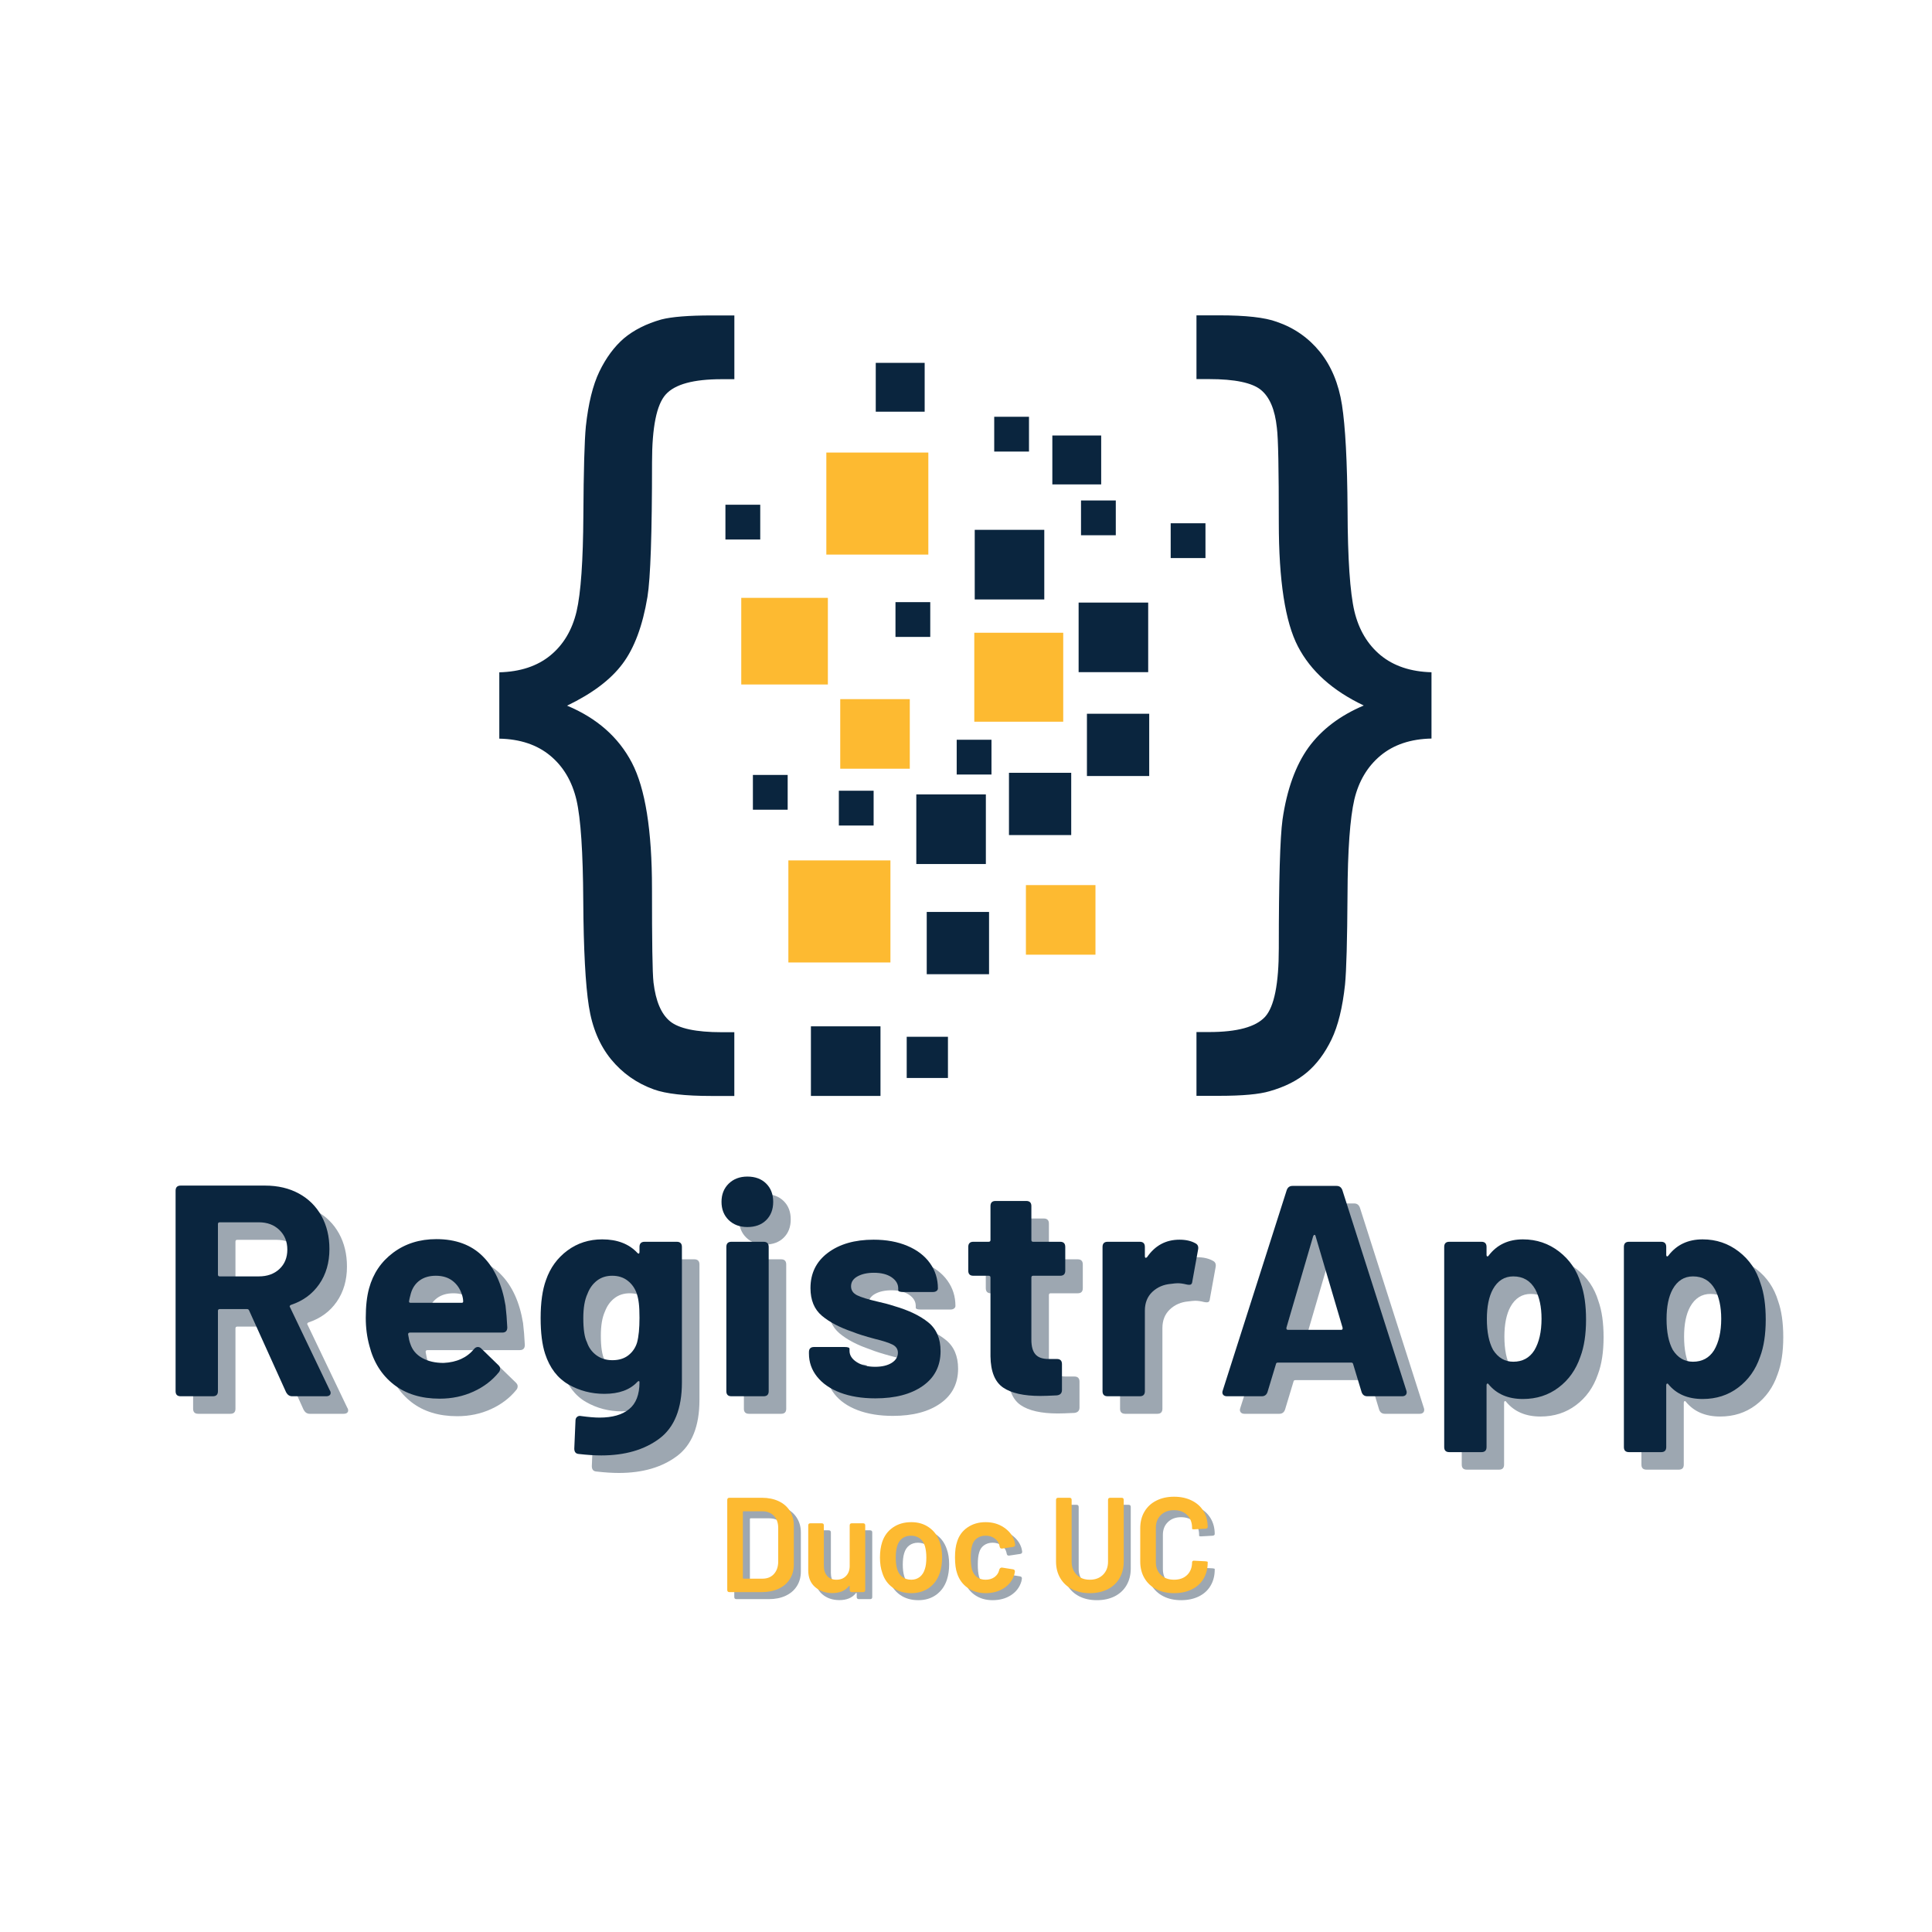 <svg xmlns="http://www.w3.org/2000/svg" xmlns:xlink="http://www.w3.org/1999/xlink" width="330" zoomAndPan="magnify" viewBox="0 0 375 375" height="330" preserveAspectRatio="xMidYMid meet" version="1.0"><defs><g/><clipPath id="d8ee246263"><path d="M 157 199 L 171 199 L 171 212.719 L 157 212.719 Z M 157 199 " clip-rule="nonzero"/></clipPath><clipPath id="20b699818e"><path d="M 96.641 61.219 L 278 61.219 L 278 212.719 L 96.641 212.719 Z M 96.641 61.219 " clip-rule="nonzero"/></clipPath></defs><path fill="#fdba31" d="M 143.879 116.043 L 160.688 116.043 L 160.688 132.859 L 143.879 132.859 Z M 143.879 116.043 " fill-opacity="1" fill-rule="evenodd"/><path fill="#0a253e" d="M 189.195 102.84 L 202.695 102.84 L 202.695 116.355 L 189.195 116.355 Z M 189.195 102.84 " fill-opacity="1" fill-rule="evenodd"/><path fill="#fdba31" d="M 163.09 135.703 L 176.59 135.703 L 176.59 149.207 L 163.09 149.207 Z M 163.09 135.703 " fill-opacity="1" fill-rule="evenodd"/><path fill="#0a253e" d="M 146.137 150.414 L 152.887 150.414 L 152.887 157.164 L 146.137 157.164 Z M 146.137 150.414 " fill-opacity="1" fill-rule="evenodd"/><path fill="#0a253e" d="M 140.805 97.969 L 147.562 97.969 L 147.562 104.719 L 140.805 104.719 Z M 140.805 97.969 " fill-opacity="1" fill-rule="evenodd"/><path fill="#0a253e" d="M 173.812 116.875 L 180.562 116.875 L 180.562 123.625 L 173.812 123.625 Z M 173.812 116.875 " fill-opacity="1" fill-rule="evenodd"/><path fill="#0a253e" d="M 209.824 97.141 L 216.574 97.141 L 216.574 103.891 L 209.824 103.891 Z M 209.824 97.141 " fill-opacity="1" fill-rule="evenodd"/><path fill="#0a253e" d="M 204.258 84.531 L 213.738 84.531 L 213.738 94.023 L 204.258 94.023 Z M 204.258 84.531 " fill-opacity="1" fill-rule="evenodd"/><path fill="#0a253e" d="M 169.984 70.43 L 179.477 70.43 L 179.477 79.91 L 169.984 79.91 Z M 169.984 70.43 " fill-opacity="1" fill-rule="evenodd"/><path fill="#0a253e" d="M 192.977 80.895 L 199.727 80.895 L 199.727 87.648 L 192.977 87.648 Z M 192.977 80.895 " fill-opacity="1" fill-rule="evenodd"/><path fill="#0a253e" d="M 227.23 101.566 L 233.98 101.566 L 233.98 108.32 L 227.23 108.32 Z M 227.23 101.566 " fill-opacity="1" fill-rule="evenodd"/><path fill="#fdba31" d="M 189.109 122.816 L 206.371 122.816 L 206.371 140.082 L 189.109 140.082 Z M 189.109 122.816 " fill-opacity="1" fill-rule="evenodd"/><path fill="#fdba31" d="M 153.023 167.004 L 172.832 167.004 L 172.832 186.816 L 153.023 186.816 Z M 153.023 167.004 " fill-opacity="1" fill-rule="evenodd"/><path fill="#0a253e" d="M 177.855 154.195 L 191.355 154.195 L 191.355 167.707 L 177.855 167.707 Z M 177.855 154.195 " fill-opacity="1" fill-rule="evenodd"/><path fill="#fdba31" d="M 199.129 171.797 L 212.629 171.797 L 212.629 185.305 L 199.129 185.305 Z M 199.129 171.797 " fill-opacity="1" fill-rule="evenodd"/><g clip-path="url(#d8ee246263)"><path fill="#0a253e" d="M 157.398 199.211 L 170.902 199.211 L 170.902 212.719 L 157.398 212.719 Z M 157.398 199.211 " fill-opacity="1" fill-rule="evenodd"/></g><path fill="#0a253e" d="M 209.359 116.961 L 222.863 116.961 L 222.863 130.465 L 209.359 130.465 Z M 209.359 116.961 " fill-opacity="1" fill-rule="evenodd"/><path fill="#0a253e" d="M 162.82 153.48 L 169.57 153.48 L 169.57 160.234 L 162.82 160.234 Z M 162.82 153.48 " fill-opacity="1" fill-rule="evenodd"/><path fill="#0a253e" d="M 185.695 143.586 L 192.445 143.586 L 192.445 150.336 L 185.695 150.336 Z M 185.695 143.586 " fill-opacity="1" fill-rule="evenodd"/><path fill="#0a253e" d="M 179.879 177.008 L 191.973 177.008 L 191.973 189.094 L 179.879 189.094 Z M 179.879 177.008 " fill-opacity="1" fill-rule="evenodd"/><path fill="#0a253e" d="M 175.992 201.238 L 183.996 201.238 L 183.996 209.234 L 175.992 209.234 Z M 175.992 201.238 " fill-opacity="1" fill-rule="evenodd"/><path fill="#0a253e" d="M 195.84 150 L 207.922 150 L 207.922 162.086 L 195.84 162.086 Z M 195.84 150 " fill-opacity="1" fill-rule="evenodd"/><path fill="#0a253e" d="M 210.973 138.539 L 223.062 138.539 L 223.062 150.625 L 210.973 150.625 Z M 210.973 138.539 " fill-opacity="1" fill-rule="evenodd"/><path fill="#fdba31" d="M 160.391 87.84 L 180.188 87.84 L 180.188 107.645 L 160.391 107.645 Z M 160.391 87.84 " fill-opacity="1" fill-rule="evenodd"/><g clip-path="url(#20b699818e)"><path fill="#0a253e" d="M 96.934 130.496 C 100.965 130.387 104.273 129.309 106.828 127.215 C 109.355 125.141 111.051 122.297 111.91 118.688 C 112.75 115.062 113.176 108.84 113.23 100.07 C 113.281 91.305 113.445 85.516 113.715 82.746 C 114.195 78.34 115.055 74.781 116.348 72.098 C 117.641 69.434 119.23 67.285 121.109 65.664 C 123.02 64.07 125.441 62.836 128.371 62.008 C 130.359 61.496 133.617 61.227 138.133 61.227 L 142.539 61.227 L 142.539 73.602 L 140.09 73.602 C 134.633 73.602 131.023 74.566 129.223 76.562 C 127.445 78.531 126.559 82.91 126.559 89.75 C 126.559 103.523 126.262 112.215 125.672 115.852 C 124.738 121.477 123.117 125.805 120.832 128.844 C 118.547 131.914 114.969 134.605 110.07 136.969 C 115.855 139.387 120.051 143.074 122.652 148.051 C 125.238 153 126.551 161.148 126.551 172.453 C 126.551 182.68 126.625 188.785 126.848 190.723 C 127.281 194.305 128.324 196.812 130.051 198.23 C 131.746 199.629 135.105 200.352 140.078 200.352 L 142.531 200.352 L 142.531 212.727 L 138.121 212.727 C 132.98 212.727 129.25 212.301 126.934 211.465 C 123.57 210.258 120.801 208.289 118.594 205.598 C 116.387 202.879 114.938 199.465 114.293 195.297 C 113.645 191.148 113.27 184.348 113.211 174.875 C 113.156 165.434 112.73 158.891 111.891 155.266 C 111.031 151.629 109.336 148.785 106.809 146.68 C 104.254 144.559 100.945 143.449 96.914 143.371 L 96.914 130.516 Z M 277.852 130.496 L 277.852 143.352 C 273.82 143.43 270.512 144.539 267.957 146.66 C 265.43 148.766 263.73 151.609 262.875 155.188 C 262.043 158.797 261.582 164.98 261.551 173.746 C 261.496 182.543 261.34 188.305 261.07 191.102 C 260.59 195.566 259.719 199.117 258.438 201.777 C 257.145 204.441 255.562 206.562 253.672 208.156 C 251.766 209.766 249.344 210.98 246.41 211.809 C 244.426 212.398 241.164 212.699 236.652 212.699 L 232.234 212.699 L 232.234 200.32 L 234.684 200.32 C 240.145 200.32 243.75 199.328 245.555 197.359 C 247.328 195.395 248.215 190.957 248.215 184.07 C 248.215 170.941 248.457 162.598 248.938 159.074 C 249.777 153.27 251.465 148.582 253.973 145.09 C 256.5 141.617 260.078 138.895 264.707 136.938 C 258.648 134.062 254.406 130.242 251.93 125.48 C 249.449 120.715 248.215 112.699 248.215 101.402 C 248.215 91.148 248.109 85.043 247.84 83.027 C 247.465 79.496 246.441 77.055 244.715 75.656 C 243.016 74.289 239.66 73.582 234.684 73.582 L 232.234 73.582 L 232.234 61.207 L 236.652 61.207 C 241.793 61.207 245.523 61.613 247.84 62.473 C 251.203 63.629 253.973 65.566 256.18 68.277 C 258.391 71.016 259.836 74.461 260.48 78.609 C 261.129 82.785 261.504 89.586 261.562 99.031 C 261.59 108.5 262.043 115.012 262.883 118.621 C 263.742 122.227 265.438 125.074 267.965 127.176 C 270.52 129.277 273.828 130.379 277.859 130.484 Z M 277.852 130.496 " fill-opacity="1" fill-rule="nonzero"/></g><g fill="#0a253e" fill-opacity="0.4"><g transform="translate(33.923, 274.416)"><g><path d="M 26.188 0 C 25.688 0 25.297 -0.254 25.016 -0.766 L 17.844 -16.625 C 17.77 -16.82 17.633 -16.922 17.438 -16.922 L 12.125 -16.922 C 11.895 -16.922 11.781 -16.801 11.781 -16.562 L 11.781 -0.984 C 11.781 -0.328 11.453 0 10.797 0 L 4.547 0 C 3.891 0 3.562 -0.328 3.562 -0.984 L 3.562 -39.891 C 3.562 -40.555 3.891 -40.891 4.547 -40.891 L 20.938 -40.891 C 23.426 -40.891 25.613 -40.375 27.5 -39.344 C 29.383 -38.312 30.844 -36.863 31.875 -35 C 32.906 -33.133 33.422 -30.992 33.422 -28.578 C 33.422 -25.93 32.758 -23.656 31.438 -21.75 C 30.113 -19.844 28.285 -18.504 25.953 -17.734 C 25.836 -17.691 25.758 -17.617 25.719 -17.516 C 25.688 -17.422 25.707 -17.336 25.781 -17.266 L 33.484 -1.172 C 33.598 -1.016 33.656 -0.836 33.656 -0.641 C 33.656 -0.441 33.578 -0.285 33.422 -0.172 C 33.266 -0.055 33.051 0 32.781 0 Z M 12.125 -33.766 C 11.895 -33.766 11.781 -33.648 11.781 -33.422 L 11.781 -23.625 C 11.781 -23.383 11.895 -23.266 12.125 -23.266 L 19.719 -23.266 C 21.352 -23.266 22.68 -23.738 23.703 -24.688 C 24.734 -25.645 25.25 -26.906 25.25 -28.469 C 25.25 -30.02 24.734 -31.289 23.703 -32.281 C 22.68 -33.27 21.352 -33.766 19.719 -33.766 Z M 12.125 -33.766 "/></g></g></g><g fill="#0a253e" fill-opacity="0.4"><g transform="translate(72.008, 274.416)"><g><path d="M 17.5 -6.469 C 20.062 -6.594 22.023 -7.488 23.391 -9.156 C 23.617 -9.426 23.867 -9.562 24.141 -9.562 C 24.379 -9.562 24.598 -9.469 24.797 -9.281 L 28.109 -6.062 C 28.348 -5.832 28.469 -5.598 28.469 -5.359 C 28.469 -5.086 28.391 -4.859 28.234 -4.672 C 26.953 -3.078 25.305 -1.82 23.297 -0.906 C 21.297 0.008 19.109 0.469 16.734 0.469 C 13.16 0.469 10.195 -0.441 7.844 -2.266 C 5.488 -4.098 3.906 -6.609 3.094 -9.797 C 2.625 -11.504 2.391 -13.312 2.391 -15.219 C 2.391 -17.477 2.602 -19.383 3.031 -20.938 C 3.812 -23.812 5.375 -26.125 7.719 -27.875 C 10.07 -29.625 12.863 -30.5 16.094 -30.5 C 19.906 -30.5 22.926 -29.367 25.156 -27.109 C 27.395 -24.859 28.848 -21.691 29.516 -17.609 C 29.672 -16.328 29.785 -14.91 29.859 -13.359 C 29.859 -12.691 29.531 -12.359 28.875 -12.359 L 10.969 -12.359 C 10.727 -12.359 10.609 -12.242 10.609 -12.016 C 10.734 -11.203 10.875 -10.598 11.031 -10.203 C 11.414 -9.004 12.18 -8.082 13.328 -7.438 C 14.473 -6.789 15.863 -6.469 17.5 -6.469 Z M 15.984 -23.391 C 14.734 -23.391 13.691 -23.086 12.859 -22.484 C 12.023 -21.879 11.453 -21.035 11.141 -19.953 C 10.941 -19.211 10.828 -18.723 10.797 -18.484 C 10.754 -18.254 10.848 -18.141 11.078 -18.141 L 21 -18.141 C 21.195 -18.141 21.297 -18.219 21.297 -18.375 C 21.297 -18.801 21.219 -19.25 21.062 -19.719 C 20.707 -20.844 20.102 -21.734 19.25 -22.391 C 18.395 -23.055 17.305 -23.391 15.984 -23.391 Z M 15.984 -23.391 "/></g></g></g><g fill="#0a253e" fill-opacity="0.4"><g transform="translate(106.185, 274.416)"><g><path d="M 21.344 -28.984 C 21.344 -29.648 21.676 -29.984 22.344 -29.984 L 28.578 -29.984 C 29.242 -29.984 29.578 -29.648 29.578 -28.984 L 29.578 -2.688 C 29.578 2.406 28.117 6.039 25.203 8.219 C 22.285 10.395 18.531 11.484 13.938 11.484 C 12.656 11.484 11.195 11.391 9.562 11.203 C 8.977 11.16 8.688 10.812 8.688 10.156 L 8.922 4.719 C 8.922 4.414 9.023 4.176 9.234 4 C 9.453 3.82 9.719 3.77 10.031 3.844 C 11.469 4.039 12.656 4.141 13.594 4.141 C 16.082 4.141 17.992 3.594 19.328 2.5 C 20.672 1.414 21.344 -0.328 21.344 -2.734 C 21.344 -2.859 21.301 -2.926 21.219 -2.938 C 21.145 -2.957 21.051 -2.91 20.938 -2.797 C 19.5 -1.242 17.363 -0.469 14.531 -0.469 C 12 -0.469 9.672 -1.078 7.547 -2.297 C 5.43 -3.523 3.926 -5.5 3.031 -8.219 C 2.445 -10.008 2.156 -12.328 2.156 -15.172 C 2.156 -18.203 2.504 -20.672 3.203 -22.578 C 4.023 -24.941 5.406 -26.844 7.344 -28.281 C 9.289 -29.727 11.547 -30.453 14.109 -30.453 C 17.023 -30.453 19.301 -29.578 20.938 -27.828 C 21.051 -27.703 21.145 -27.66 21.219 -27.703 C 21.301 -27.742 21.344 -27.844 21.344 -28 Z M 20.875 -10.438 C 21.188 -11.602 21.344 -13.195 21.344 -15.219 C 21.344 -16.426 21.301 -17.359 21.219 -18.016 C 21.145 -18.68 21.016 -19.305 20.828 -19.891 C 20.473 -20.941 19.883 -21.785 19.062 -22.422 C 18.25 -23.066 17.242 -23.391 16.047 -23.391 C 14.879 -23.391 13.883 -23.066 13.062 -22.422 C 12.25 -21.785 11.645 -20.941 11.25 -19.891 C 10.707 -18.723 10.438 -17.148 10.438 -15.172 C 10.438 -12.992 10.672 -11.438 11.141 -10.5 C 11.492 -9.445 12.109 -8.598 12.984 -7.953 C 13.859 -7.316 14.895 -7 16.094 -7 C 17.344 -7 18.375 -7.316 19.188 -7.953 C 20.008 -8.598 20.57 -9.426 20.875 -10.438 Z M 20.875 -10.438 "/></g></g></g><g fill="#0a253e" fill-opacity="0.4"><g transform="translate(140.887, 274.416)"><g><path d="M 7.578 -32.844 C 6.098 -32.844 4.891 -33.297 3.953 -34.203 C 3.023 -35.117 2.562 -36.297 2.562 -37.734 C 2.562 -39.172 3.023 -40.348 3.953 -41.266 C 4.891 -42.18 6.098 -42.641 7.578 -42.641 C 9.098 -42.641 10.312 -42.191 11.219 -41.297 C 12.133 -40.398 12.594 -39.211 12.594 -37.734 C 12.594 -36.254 12.133 -35.066 11.219 -34.172 C 10.312 -33.285 9.098 -32.844 7.578 -32.844 Z M 4.484 0 C 3.828 0 3.5 -0.328 3.5 -0.984 L 3.5 -28.984 C 3.5 -29.648 3.828 -29.984 4.484 -29.984 L 10.734 -29.984 C 11.391 -29.984 11.719 -29.648 11.719 -28.984 L 11.719 -0.984 C 11.719 -0.328 11.391 0 10.734 0 Z M 4.484 0 "/></g></g></g><g fill="#0a253e" fill-opacity="0.4"><g transform="translate(158.325, 274.416)"><g><path d="M 14.984 0.406 C 12.379 0.406 10.102 0.035 8.156 -0.703 C 6.219 -1.441 4.723 -2.473 3.672 -3.797 C 2.617 -5.117 2.094 -6.613 2.094 -8.281 L 2.094 -8.578 C 2.094 -9.234 2.426 -9.562 3.094 -9.562 L 8.984 -9.562 C 9.641 -9.562 9.969 -9.445 9.969 -9.219 L 9.969 -8.812 C 9.969 -7.957 10.438 -7.227 11.375 -6.625 C 12.312 -6.02 13.5 -5.719 14.938 -5.719 C 16.258 -5.719 17.328 -5.969 18.141 -6.469 C 18.953 -6.977 19.359 -7.641 19.359 -8.453 C 19.359 -9.148 19.008 -9.676 18.312 -10.031 C 17.613 -10.383 16.469 -10.754 14.875 -11.141 C 12.969 -11.648 11.547 -12.098 10.609 -12.484 C 8.086 -13.336 6.086 -14.383 4.609 -15.625 C 3.129 -16.875 2.391 -18.664 2.391 -21 C 2.391 -23.875 3.516 -26.156 5.766 -27.844 C 8.023 -29.539 10.984 -30.391 14.641 -30.391 C 17.129 -30.391 19.316 -29.988 21.203 -29.188 C 23.086 -28.395 24.547 -27.281 25.578 -25.844 C 26.609 -24.406 27.125 -22.77 27.125 -20.938 C 27.125 -20.738 27.035 -20.57 26.859 -20.438 C 26.68 -20.301 26.438 -20.234 26.125 -20.234 L 20.422 -20.234 C 19.754 -20.234 19.422 -20.352 19.422 -20.594 L 19.422 -20.938 C 19.422 -21.789 18.992 -22.508 18.141 -23.094 C 17.285 -23.676 16.141 -23.969 14.703 -23.969 C 13.422 -23.969 12.359 -23.734 11.516 -23.266 C 10.68 -22.805 10.266 -22.164 10.266 -21.344 C 10.266 -20.57 10.66 -19.988 11.453 -19.594 C 12.254 -19.207 13.57 -18.801 15.406 -18.375 C 16.531 -18.133 17.617 -17.844 18.672 -17.5 C 21.461 -16.688 23.656 -15.633 25.25 -14.344 C 26.844 -13.062 27.641 -11.195 27.641 -8.75 C 27.641 -5.875 26.492 -3.629 24.203 -2.016 C 21.91 -0.398 18.836 0.406 14.984 0.406 Z M 14.984 0.406 "/></g></g></g><g fill="#0a253e" fill-opacity="0.4"><g transform="translate(189.936, 274.416)"><g><path d="M 20.234 -24.375 C 20.234 -23.719 19.906 -23.391 19.25 -23.391 L 14 -23.391 C 13.77 -23.391 13.656 -23.273 13.656 -23.047 L 13.656 -10.969 C 13.656 -9.688 13.914 -8.742 14.438 -8.141 C 14.957 -7.535 15.801 -7.234 16.969 -7.234 L 18.609 -7.234 C 19.266 -7.234 19.594 -6.898 19.594 -6.234 L 19.594 -1.219 C 19.594 -0.602 19.266 -0.254 18.609 -0.172 C 17.129 -0.098 16.062 -0.062 15.406 -0.062 C 12.176 -0.062 9.766 -0.602 8.172 -1.688 C 6.578 -2.781 5.758 -4.801 5.719 -7.75 L 5.719 -23.047 C 5.719 -23.273 5.598 -23.391 5.359 -23.391 L 2.391 -23.391 C 1.734 -23.391 1.406 -23.719 1.406 -24.375 L 1.406 -28.984 C 1.406 -29.648 1.734 -29.984 2.391 -29.984 L 5.359 -29.984 C 5.598 -29.984 5.719 -30.098 5.719 -30.328 L 5.719 -36.922 C 5.719 -37.578 6.047 -37.906 6.703 -37.906 L 12.656 -37.906 C 13.32 -37.906 13.656 -37.578 13.656 -36.922 L 13.656 -30.328 C 13.656 -30.098 13.77 -29.984 14 -29.984 L 19.25 -29.984 C 19.906 -29.984 20.234 -29.648 20.234 -28.984 Z M 20.234 -24.375 "/></g></g></g><g fill="#0a253e" fill-opacity="0.4"><g transform="translate(214.373, 274.416)"><g><path d="M 17.969 -30.391 C 19.207 -30.391 20.238 -30.156 21.062 -29.688 C 21.52 -29.457 21.691 -29.051 21.578 -28.469 L 20.469 -22.344 C 20.438 -21.988 20.332 -21.77 20.156 -21.688 C 19.977 -21.613 19.695 -21.617 19.312 -21.703 C 18.688 -21.859 18.117 -21.938 17.609 -21.938 C 17.336 -21.938 16.895 -21.895 16.281 -21.812 C 14.875 -21.695 13.68 -21.18 12.703 -20.266 C 11.734 -19.348 11.25 -18.133 11.25 -16.625 L 11.25 -0.984 C 11.25 -0.328 10.922 0 10.266 0 L 4.031 0 C 3.363 0 3.031 -0.328 3.031 -0.984 L 3.031 -28.984 C 3.031 -29.648 3.363 -29.984 4.031 -29.984 L 10.266 -29.984 C 10.922 -29.984 11.25 -29.648 11.25 -28.984 L 11.25 -27.188 C 11.25 -27.031 11.285 -26.93 11.359 -26.891 C 11.441 -26.848 11.547 -26.883 11.672 -27 C 13.223 -29.258 15.32 -30.391 17.969 -30.391 Z M 17.969 -30.391 "/></g></g></g><g fill="#0a253e" fill-opacity="0.4"><g transform="translate(238.986, 274.416)"><g><path d="M 29.812 0 C 29.258 0 28.891 -0.27 28.703 -0.812 L 27.062 -6.234 C 27.02 -6.43 26.906 -6.531 26.719 -6.531 L 12.422 -6.531 C 12.223 -6.531 12.109 -6.43 12.078 -6.234 L 10.438 -0.812 C 10.25 -0.27 9.879 0 9.328 0 L 2.562 0 C 2.219 0 1.969 -0.102 1.812 -0.312 C 1.656 -0.531 1.633 -0.797 1.75 -1.109 L 14.172 -40.016 C 14.367 -40.555 14.738 -40.828 15.281 -40.828 L 23.859 -40.828 C 24.398 -40.828 24.77 -40.555 24.969 -40.016 L 37.391 -1.109 C 37.43 -1.023 37.453 -0.91 37.453 -0.766 C 37.453 -0.523 37.375 -0.336 37.219 -0.203 C 37.062 -0.066 36.848 0 36.578 0 Z M 14.109 -13.297 C 14.078 -13.023 14.176 -12.891 14.406 -12.891 L 24.734 -12.891 C 24.961 -12.891 25.055 -13.023 25.016 -13.297 L 19.766 -31.094 C 19.734 -31.25 19.664 -31.328 19.562 -31.328 C 19.469 -31.328 19.383 -31.25 19.312 -31.094 Z M 14.109 -13.297 "/></g></g></g><g fill="#0a253e" fill-opacity="0.4"><g transform="translate(280.395, 274.416)"><g><path d="M 29.859 -21.875 C 30.523 -20.008 30.859 -17.676 30.859 -14.875 C 30.859 -12 30.488 -9.586 29.75 -7.641 C 28.895 -5.148 27.484 -3.164 25.516 -1.688 C 23.555 -0.207 21.254 0.531 18.609 0.531 C 15.734 0.531 13.516 -0.422 11.953 -2.328 C 11.879 -2.453 11.789 -2.492 11.688 -2.453 C 11.594 -2.41 11.547 -2.312 11.547 -2.156 L 11.547 9.859 C 11.547 10.516 11.219 10.844 10.562 10.844 L 4.312 10.844 C 3.656 10.844 3.328 10.516 3.328 9.859 L 3.328 -28.984 C 3.328 -29.648 3.656 -29.984 4.312 -29.984 L 10.562 -29.984 C 11.219 -29.984 11.547 -29.648 11.547 -28.984 L 11.547 -27.422 C 11.547 -27.266 11.594 -27.176 11.688 -27.156 C 11.789 -27.133 11.879 -27.18 11.953 -27.297 C 13.547 -29.398 15.766 -30.453 18.609 -30.453 C 21.254 -30.453 23.598 -29.66 25.641 -28.078 C 27.68 -26.504 29.086 -24.438 29.859 -21.875 Z M 20.828 -8.922 C 21.754 -10.473 22.219 -12.516 22.219 -15.047 C 22.219 -17.336 21.812 -19.242 21 -20.766 C 20.062 -22.43 18.641 -23.266 16.734 -23.266 C 15.023 -23.266 13.707 -22.43 12.781 -20.766 C 12 -19.328 11.609 -17.398 11.609 -14.984 C 11.609 -12.461 12.016 -10.461 12.828 -8.984 C 13.805 -7.461 15.109 -6.703 16.734 -6.703 C 18.523 -6.703 19.891 -7.441 20.828 -8.922 Z M 20.828 -8.922 "/></g></g></g><g fill="#0a253e" fill-opacity="0.4"><g transform="translate(315.271, 274.416)"><g><path d="M 29.859 -21.875 C 30.523 -20.008 30.859 -17.676 30.859 -14.875 C 30.859 -12 30.488 -9.586 29.75 -7.641 C 28.895 -5.148 27.484 -3.164 25.516 -1.688 C 23.555 -0.207 21.254 0.531 18.609 0.531 C 15.734 0.531 13.516 -0.422 11.953 -2.328 C 11.879 -2.453 11.789 -2.492 11.688 -2.453 C 11.594 -2.41 11.547 -2.312 11.547 -2.156 L 11.547 9.859 C 11.547 10.516 11.219 10.844 10.562 10.844 L 4.312 10.844 C 3.656 10.844 3.328 10.516 3.328 9.859 L 3.328 -28.984 C 3.328 -29.648 3.656 -29.984 4.312 -29.984 L 10.562 -29.984 C 11.219 -29.984 11.547 -29.648 11.547 -28.984 L 11.547 -27.422 C 11.547 -27.266 11.594 -27.176 11.688 -27.156 C 11.789 -27.133 11.879 -27.18 11.953 -27.297 C 13.547 -29.398 15.766 -30.453 18.609 -30.453 C 21.254 -30.453 23.598 -29.66 25.641 -28.078 C 27.68 -26.504 29.086 -24.438 29.859 -21.875 Z M 20.828 -8.922 C 21.754 -10.473 22.219 -12.516 22.219 -15.047 C 22.219 -17.336 21.812 -19.242 21 -20.766 C 20.062 -22.43 18.641 -23.266 16.734 -23.266 C 15.023 -23.266 13.707 -22.43 12.781 -20.766 C 12 -19.328 11.609 -17.398 11.609 -14.984 C 11.609 -12.461 12.016 -10.461 12.828 -8.984 C 13.805 -7.461 15.109 -6.703 16.734 -6.703 C 18.523 -6.703 19.891 -7.441 20.828 -8.922 Z M 20.828 -8.922 "/></g></g></g><g fill="#0a253e" fill-opacity="1"><g transform="translate(30.52, 271.013)"><g><path d="M 26.188 0 C 25.688 0 25.297 -0.254 25.016 -0.766 L 17.844 -16.625 C 17.77 -16.82 17.633 -16.922 17.438 -16.922 L 12.125 -16.922 C 11.895 -16.922 11.781 -16.801 11.781 -16.562 L 11.781 -0.984 C 11.781 -0.328 11.453 0 10.797 0 L 4.547 0 C 3.891 0 3.562 -0.328 3.562 -0.984 L 3.562 -39.891 C 3.562 -40.555 3.891 -40.891 4.547 -40.891 L 20.938 -40.891 C 23.426 -40.891 25.613 -40.375 27.5 -39.344 C 29.383 -38.312 30.844 -36.863 31.875 -35 C 32.906 -33.133 33.422 -30.992 33.422 -28.578 C 33.422 -25.93 32.758 -23.656 31.438 -21.75 C 30.113 -19.844 28.285 -18.504 25.953 -17.734 C 25.836 -17.691 25.758 -17.617 25.719 -17.516 C 25.688 -17.422 25.707 -17.336 25.781 -17.266 L 33.484 -1.172 C 33.598 -1.016 33.656 -0.836 33.656 -0.641 C 33.656 -0.441 33.578 -0.285 33.422 -0.172 C 33.266 -0.055 33.051 0 32.781 0 Z M 12.125 -33.766 C 11.895 -33.766 11.781 -33.648 11.781 -33.422 L 11.781 -23.625 C 11.781 -23.383 11.895 -23.266 12.125 -23.266 L 19.719 -23.266 C 21.352 -23.266 22.68 -23.738 23.703 -24.688 C 24.734 -25.645 25.25 -26.906 25.25 -28.469 C 25.25 -30.02 24.734 -31.289 23.703 -32.281 C 22.68 -33.27 21.352 -33.766 19.719 -33.766 Z M 12.125 -33.766 "/></g></g></g><g fill="#0a253e" fill-opacity="1"><g transform="translate(68.604, 271.013)"><g><path d="M 17.5 -6.469 C 20.062 -6.594 22.023 -7.488 23.391 -9.156 C 23.617 -9.426 23.867 -9.562 24.141 -9.562 C 24.379 -9.562 24.598 -9.469 24.797 -9.281 L 28.109 -6.062 C 28.348 -5.832 28.469 -5.598 28.469 -5.359 C 28.469 -5.086 28.391 -4.859 28.234 -4.672 C 26.953 -3.078 25.305 -1.82 23.297 -0.906 C 21.297 0.008 19.109 0.469 16.734 0.469 C 13.16 0.469 10.195 -0.441 7.844 -2.266 C 5.488 -4.098 3.906 -6.609 3.094 -9.797 C 2.625 -11.504 2.391 -13.312 2.391 -15.219 C 2.391 -17.477 2.602 -19.383 3.031 -20.938 C 3.812 -23.812 5.375 -26.125 7.719 -27.875 C 10.07 -29.625 12.863 -30.5 16.094 -30.5 C 19.906 -30.5 22.926 -29.367 25.156 -27.109 C 27.395 -24.859 28.848 -21.691 29.516 -17.609 C 29.672 -16.328 29.785 -14.91 29.859 -13.359 C 29.859 -12.691 29.531 -12.359 28.875 -12.359 L 10.969 -12.359 C 10.727 -12.359 10.609 -12.242 10.609 -12.016 C 10.734 -11.203 10.875 -10.598 11.031 -10.203 C 11.414 -9.004 12.18 -8.082 13.328 -7.438 C 14.473 -6.789 15.863 -6.469 17.5 -6.469 Z M 15.984 -23.391 C 14.734 -23.391 13.691 -23.086 12.859 -22.484 C 12.023 -21.879 11.453 -21.035 11.141 -19.953 C 10.941 -19.211 10.828 -18.723 10.797 -18.484 C 10.754 -18.254 10.848 -18.141 11.078 -18.141 L 21 -18.141 C 21.195 -18.141 21.297 -18.219 21.297 -18.375 C 21.297 -18.801 21.219 -19.25 21.062 -19.719 C 20.707 -20.844 20.102 -21.734 19.25 -22.391 C 18.395 -23.055 17.305 -23.391 15.984 -23.391 Z M 15.984 -23.391 "/></g></g></g><g fill="#0a253e" fill-opacity="1"><g transform="translate(102.781, 271.013)"><g><path d="M 21.344 -28.984 C 21.344 -29.648 21.676 -29.984 22.344 -29.984 L 28.578 -29.984 C 29.242 -29.984 29.578 -29.648 29.578 -28.984 L 29.578 -2.688 C 29.578 2.406 28.117 6.039 25.203 8.219 C 22.285 10.395 18.531 11.484 13.938 11.484 C 12.656 11.484 11.195 11.391 9.562 11.203 C 8.977 11.16 8.688 10.812 8.688 10.156 L 8.922 4.719 C 8.922 4.414 9.023 4.176 9.234 4 C 9.453 3.82 9.719 3.77 10.031 3.844 C 11.469 4.039 12.656 4.141 13.594 4.141 C 16.082 4.141 17.992 3.594 19.328 2.5 C 20.672 1.414 21.344 -0.328 21.344 -2.734 C 21.344 -2.859 21.301 -2.926 21.219 -2.938 C 21.145 -2.957 21.051 -2.91 20.938 -2.797 C 19.5 -1.242 17.363 -0.469 14.531 -0.469 C 12 -0.469 9.672 -1.078 7.547 -2.297 C 5.43 -3.523 3.926 -5.5 3.031 -8.219 C 2.445 -10.008 2.156 -12.328 2.156 -15.172 C 2.156 -18.203 2.504 -20.672 3.203 -22.578 C 4.023 -24.941 5.406 -26.844 7.344 -28.281 C 9.289 -29.727 11.547 -30.453 14.109 -30.453 C 17.023 -30.453 19.301 -29.578 20.938 -27.828 C 21.051 -27.703 21.145 -27.66 21.219 -27.703 C 21.301 -27.742 21.344 -27.844 21.344 -28 Z M 20.875 -10.438 C 21.188 -11.602 21.344 -13.195 21.344 -15.219 C 21.344 -16.426 21.301 -17.359 21.219 -18.016 C 21.145 -18.68 21.016 -19.305 20.828 -19.891 C 20.473 -20.941 19.883 -21.785 19.062 -22.422 C 18.25 -23.066 17.242 -23.391 16.047 -23.391 C 14.879 -23.391 13.883 -23.066 13.062 -22.422 C 12.25 -21.785 11.645 -20.941 11.25 -19.891 C 10.707 -18.723 10.438 -17.148 10.438 -15.172 C 10.438 -12.992 10.672 -11.438 11.141 -10.5 C 11.492 -9.445 12.109 -8.598 12.984 -7.953 C 13.859 -7.316 14.895 -7 16.094 -7 C 17.344 -7 18.375 -7.316 19.188 -7.953 C 20.008 -8.598 20.57 -9.426 20.875 -10.438 Z M 20.875 -10.438 "/></g></g></g><g fill="#0a253e" fill-opacity="1"><g transform="translate(137.483, 271.013)"><g><path d="M 7.578 -32.844 C 6.098 -32.844 4.891 -33.297 3.953 -34.203 C 3.023 -35.117 2.562 -36.297 2.562 -37.734 C 2.562 -39.172 3.023 -40.348 3.953 -41.266 C 4.891 -42.18 6.098 -42.641 7.578 -42.641 C 9.098 -42.641 10.312 -42.191 11.219 -41.297 C 12.133 -40.398 12.594 -39.211 12.594 -37.734 C 12.594 -36.254 12.133 -35.066 11.219 -34.172 C 10.312 -33.285 9.098 -32.844 7.578 -32.844 Z M 4.484 0 C 3.828 0 3.5 -0.328 3.5 -0.984 L 3.5 -28.984 C 3.5 -29.648 3.828 -29.984 4.484 -29.984 L 10.734 -29.984 C 11.391 -29.984 11.719 -29.648 11.719 -28.984 L 11.719 -0.984 C 11.719 -0.328 11.391 0 10.734 0 Z M 4.484 0 "/></g></g></g><g fill="#0a253e" fill-opacity="1"><g transform="translate(154.922, 271.013)"><g><path d="M 14.984 0.406 C 12.379 0.406 10.102 0.035 8.156 -0.703 C 6.219 -1.441 4.723 -2.473 3.672 -3.797 C 2.617 -5.117 2.094 -6.613 2.094 -8.281 L 2.094 -8.578 C 2.094 -9.234 2.426 -9.562 3.094 -9.562 L 8.984 -9.562 C 9.641 -9.562 9.969 -9.445 9.969 -9.219 L 9.969 -8.812 C 9.969 -7.957 10.438 -7.227 11.375 -6.625 C 12.312 -6.02 13.5 -5.719 14.938 -5.719 C 16.258 -5.719 17.328 -5.969 18.141 -6.469 C 18.953 -6.977 19.359 -7.641 19.359 -8.453 C 19.359 -9.148 19.008 -9.676 18.312 -10.031 C 17.613 -10.383 16.469 -10.754 14.875 -11.141 C 12.969 -11.648 11.547 -12.098 10.609 -12.484 C 8.086 -13.336 6.086 -14.383 4.609 -15.625 C 3.129 -16.875 2.391 -18.664 2.391 -21 C 2.391 -23.875 3.516 -26.156 5.766 -27.844 C 8.023 -29.539 10.984 -30.391 14.641 -30.391 C 17.129 -30.391 19.316 -29.988 21.203 -29.188 C 23.086 -28.395 24.547 -27.281 25.578 -25.844 C 26.609 -24.406 27.125 -22.77 27.125 -20.938 C 27.125 -20.738 27.035 -20.57 26.859 -20.438 C 26.68 -20.301 26.438 -20.234 26.125 -20.234 L 20.422 -20.234 C 19.754 -20.234 19.422 -20.352 19.422 -20.594 L 19.422 -20.938 C 19.422 -21.789 18.992 -22.508 18.141 -23.094 C 17.285 -23.676 16.141 -23.969 14.703 -23.969 C 13.422 -23.969 12.359 -23.734 11.516 -23.266 C 10.68 -22.805 10.266 -22.164 10.266 -21.344 C 10.266 -20.57 10.66 -19.988 11.453 -19.594 C 12.254 -19.207 13.57 -18.801 15.406 -18.375 C 16.531 -18.133 17.617 -17.844 18.672 -17.5 C 21.461 -16.688 23.656 -15.633 25.25 -14.344 C 26.844 -13.062 27.641 -11.195 27.641 -8.75 C 27.641 -5.875 26.492 -3.629 24.203 -2.016 C 21.91 -0.398 18.836 0.406 14.984 0.406 Z M 14.984 0.406 "/></g></g></g><g fill="#0a253e" fill-opacity="1"><g transform="translate(186.533, 271.013)"><g><path d="M 20.234 -24.375 C 20.234 -23.719 19.906 -23.391 19.25 -23.391 L 14 -23.391 C 13.77 -23.391 13.656 -23.273 13.656 -23.047 L 13.656 -10.969 C 13.656 -9.688 13.914 -8.742 14.438 -8.141 C 14.957 -7.535 15.801 -7.234 16.969 -7.234 L 18.609 -7.234 C 19.266 -7.234 19.594 -6.898 19.594 -6.234 L 19.594 -1.219 C 19.594 -0.602 19.266 -0.254 18.609 -0.172 C 17.129 -0.098 16.062 -0.062 15.406 -0.062 C 12.176 -0.062 9.766 -0.602 8.172 -1.688 C 6.578 -2.781 5.758 -4.801 5.719 -7.75 L 5.719 -23.047 C 5.719 -23.273 5.598 -23.391 5.359 -23.391 L 2.391 -23.391 C 1.734 -23.391 1.406 -23.719 1.406 -24.375 L 1.406 -28.984 C 1.406 -29.648 1.734 -29.984 2.391 -29.984 L 5.359 -29.984 C 5.598 -29.984 5.719 -30.098 5.719 -30.328 L 5.719 -36.922 C 5.719 -37.578 6.047 -37.906 6.703 -37.906 L 12.656 -37.906 C 13.32 -37.906 13.656 -37.578 13.656 -36.922 L 13.656 -30.328 C 13.656 -30.098 13.77 -29.984 14 -29.984 L 19.25 -29.984 C 19.906 -29.984 20.234 -29.648 20.234 -28.984 Z M 20.234 -24.375 "/></g></g></g><g fill="#0a253e" fill-opacity="1"><g transform="translate(210.97, 271.013)"><g><path d="M 17.969 -30.391 C 19.207 -30.391 20.238 -30.156 21.062 -29.688 C 21.52 -29.457 21.691 -29.051 21.578 -28.469 L 20.469 -22.344 C 20.438 -21.988 20.332 -21.77 20.156 -21.688 C 19.977 -21.613 19.695 -21.617 19.312 -21.703 C 18.688 -21.859 18.117 -21.938 17.609 -21.938 C 17.336 -21.938 16.895 -21.895 16.281 -21.812 C 14.875 -21.695 13.68 -21.18 12.703 -20.266 C 11.734 -19.348 11.25 -18.133 11.25 -16.625 L 11.25 -0.984 C 11.25 -0.328 10.922 0 10.266 0 L 4.031 0 C 3.363 0 3.031 -0.328 3.031 -0.984 L 3.031 -28.984 C 3.031 -29.648 3.363 -29.984 4.031 -29.984 L 10.266 -29.984 C 10.922 -29.984 11.25 -29.648 11.25 -28.984 L 11.25 -27.188 C 11.25 -27.031 11.285 -26.93 11.359 -26.891 C 11.441 -26.848 11.547 -26.883 11.672 -27 C 13.223 -29.258 15.32 -30.391 17.969 -30.391 Z M 17.969 -30.391 "/></g></g></g><g fill="#0a253e" fill-opacity="1"><g transform="translate(235.582, 271.013)"><g><path d="M 29.812 0 C 29.258 0 28.891 -0.27 28.703 -0.812 L 27.062 -6.234 C 27.02 -6.43 26.906 -6.531 26.719 -6.531 L 12.422 -6.531 C 12.223 -6.531 12.109 -6.43 12.078 -6.234 L 10.438 -0.812 C 10.25 -0.27 9.879 0 9.328 0 L 2.562 0 C 2.219 0 1.969 -0.102 1.812 -0.312 C 1.656 -0.531 1.633 -0.797 1.75 -1.109 L 14.172 -40.016 C 14.367 -40.555 14.738 -40.828 15.281 -40.828 L 23.859 -40.828 C 24.398 -40.828 24.77 -40.555 24.969 -40.016 L 37.391 -1.109 C 37.43 -1.023 37.453 -0.91 37.453 -0.766 C 37.453 -0.523 37.375 -0.336 37.219 -0.203 C 37.062 -0.066 36.848 0 36.578 0 Z M 14.109 -13.297 C 14.078 -13.023 14.176 -12.891 14.406 -12.891 L 24.734 -12.891 C 24.961 -12.891 25.055 -13.023 25.016 -13.297 L 19.766 -31.094 C 19.734 -31.25 19.664 -31.328 19.562 -31.328 C 19.469 -31.328 19.383 -31.25 19.312 -31.094 Z M 14.109 -13.297 "/></g></g></g><g fill="#0a253e" fill-opacity="1"><g transform="translate(276.991, 271.013)"><g><path d="M 29.859 -21.875 C 30.523 -20.008 30.859 -17.676 30.859 -14.875 C 30.859 -12 30.488 -9.586 29.75 -7.641 C 28.895 -5.148 27.484 -3.164 25.516 -1.688 C 23.555 -0.207 21.254 0.531 18.609 0.531 C 15.734 0.531 13.516 -0.422 11.953 -2.328 C 11.879 -2.453 11.789 -2.492 11.688 -2.453 C 11.594 -2.41 11.547 -2.312 11.547 -2.156 L 11.547 9.859 C 11.547 10.516 11.219 10.844 10.562 10.844 L 4.312 10.844 C 3.656 10.844 3.328 10.516 3.328 9.859 L 3.328 -28.984 C 3.328 -29.648 3.656 -29.984 4.312 -29.984 L 10.562 -29.984 C 11.219 -29.984 11.547 -29.648 11.547 -28.984 L 11.547 -27.422 C 11.547 -27.266 11.594 -27.176 11.688 -27.156 C 11.789 -27.133 11.879 -27.18 11.953 -27.297 C 13.547 -29.398 15.766 -30.453 18.609 -30.453 C 21.254 -30.453 23.598 -29.66 25.641 -28.078 C 27.68 -26.504 29.086 -24.438 29.859 -21.875 Z M 20.828 -8.922 C 21.754 -10.473 22.219 -12.516 22.219 -15.047 C 22.219 -17.336 21.812 -19.242 21 -20.766 C 20.062 -22.43 18.641 -23.266 16.734 -23.266 C 15.023 -23.266 13.707 -22.43 12.781 -20.766 C 12 -19.328 11.609 -17.398 11.609 -14.984 C 11.609 -12.461 12.016 -10.461 12.828 -8.984 C 13.805 -7.461 15.109 -6.703 16.734 -6.703 C 18.523 -6.703 19.891 -7.441 20.828 -8.922 Z M 20.828 -8.922 "/></g></g></g><g fill="#0a253e" fill-opacity="1"><g transform="translate(311.868, 271.013)"><g><path d="M 29.859 -21.875 C 30.523 -20.008 30.859 -17.676 30.859 -14.875 C 30.859 -12 30.488 -9.586 29.75 -7.641 C 28.895 -5.148 27.484 -3.164 25.516 -1.688 C 23.555 -0.207 21.254 0.531 18.609 0.531 C 15.734 0.531 13.516 -0.422 11.953 -2.328 C 11.879 -2.453 11.789 -2.492 11.688 -2.453 C 11.594 -2.41 11.547 -2.312 11.547 -2.156 L 11.547 9.859 C 11.547 10.516 11.219 10.844 10.562 10.844 L 4.312 10.844 C 3.656 10.844 3.328 10.516 3.328 9.859 L 3.328 -28.984 C 3.328 -29.648 3.656 -29.984 4.312 -29.984 L 10.562 -29.984 C 11.219 -29.984 11.547 -29.648 11.547 -28.984 L 11.547 -27.422 C 11.547 -27.266 11.594 -27.176 11.688 -27.156 C 11.789 -27.133 11.879 -27.18 11.953 -27.297 C 13.547 -29.398 15.766 -30.453 18.609 -30.453 C 21.254 -30.453 23.598 -29.66 25.641 -28.078 C 27.68 -26.504 29.086 -24.438 29.859 -21.875 Z M 20.828 -8.922 C 21.754 -10.473 22.219 -12.516 22.219 -15.047 C 22.219 -17.336 21.812 -19.242 21 -20.766 C 20.062 -22.43 18.641 -23.266 16.734 -23.266 C 15.023 -23.266 13.707 -22.43 12.781 -20.766 C 12 -19.328 11.609 -17.398 11.609 -14.984 C 11.609 -12.461 12.016 -10.461 12.828 -8.984 C 13.805 -7.461 15.109 -6.703 16.734 -6.703 C 18.523 -6.703 19.891 -7.441 20.828 -8.922 Z M 20.828 -8.922 "/></g></g></g><g fill="#0a253e" fill-opacity="0.4"><g transform="translate(140.617, 310.393)"><g><path d="M 2.328 0 C 2.047 0 1.906 -0.141 1.906 -0.422 L 1.906 -17.891 C 1.906 -18.172 2.047 -18.312 2.328 -18.312 L 8.609 -18.312 C 9.848 -18.312 10.938 -18.094 11.875 -17.656 C 12.812 -17.219 13.535 -16.594 14.047 -15.781 C 14.566 -14.969 14.828 -14.023 14.828 -12.953 L 14.828 -5.359 C 14.828 -4.273 14.566 -3.328 14.047 -2.516 C 13.535 -1.711 12.812 -1.094 11.875 -0.656 C 10.938 -0.219 9.848 0 8.609 0 Z M 4.938 -2.766 C 4.938 -2.66 4.988 -2.609 5.094 -2.609 L 8.734 -2.609 C 9.66 -2.609 10.395 -2.898 10.938 -3.484 C 11.488 -4.078 11.773 -4.859 11.797 -5.828 L 11.797 -12.453 C 11.797 -13.441 11.516 -14.227 10.953 -14.812 C 10.398 -15.395 9.648 -15.688 8.703 -15.688 L 5.094 -15.688 C 4.988 -15.688 4.938 -15.633 4.938 -15.531 Z M 4.938 -2.766 "/></g></g></g><g fill="#0a253e" fill-opacity="0.4"><g transform="translate(156.773, 310.393)"><g><path d="M 9.516 -12.953 C 9.516 -13.223 9.656 -13.359 9.938 -13.359 L 12.109 -13.359 C 12.391 -13.359 12.531 -13.223 12.531 -12.953 L 12.531 -0.422 C 12.531 -0.141 12.391 0 12.109 0 L 9.938 0 C 9.656 0 9.516 -0.141 9.516 -0.422 L 9.516 -1.094 C 9.516 -1.164 9.492 -1.207 9.453 -1.219 C 9.41 -1.238 9.375 -1.219 9.344 -1.156 C 8.645 -0.258 7.578 0.188 6.141 0.188 C 4.816 0.188 3.707 -0.195 2.812 -0.969 C 1.914 -1.738 1.469 -2.828 1.469 -4.234 L 1.469 -12.953 C 1.469 -13.223 1.609 -13.359 1.891 -13.359 L 4.078 -13.359 C 4.359 -13.359 4.5 -13.223 4.5 -12.953 L 4.5 -5.094 C 4.5 -4.281 4.711 -3.629 5.141 -3.141 C 5.566 -2.648 6.164 -2.406 6.938 -2.406 C 7.719 -2.406 8.344 -2.648 8.812 -3.141 C 9.281 -3.629 9.516 -4.281 9.516 -5.094 Z M 9.516 -12.953 "/></g></g></g><g fill="#0a253e" fill-opacity="0.4"><g transform="translate(170.917, 310.393)"><g><path d="M 7.328 0.203 C 5.941 0.203 4.754 -0.145 3.766 -0.844 C 2.773 -1.539 2.086 -2.504 1.703 -3.734 C 1.398 -4.586 1.25 -5.582 1.25 -6.719 C 1.25 -7.832 1.391 -8.828 1.672 -9.703 C 2.078 -10.922 2.773 -11.867 3.766 -12.547 C 4.754 -13.234 5.945 -13.578 7.344 -13.578 C 8.676 -13.578 9.82 -13.234 10.781 -12.547 C 11.75 -11.867 12.438 -10.93 12.844 -9.734 C 13.156 -8.891 13.312 -7.895 13.312 -6.75 C 13.312 -5.645 13.164 -4.648 12.875 -3.766 C 12.469 -2.523 11.773 -1.551 10.797 -0.844 C 9.828 -0.145 8.672 0.203 7.328 0.203 Z M 7.328 -2.406 C 7.973 -2.406 8.523 -2.586 8.984 -2.953 C 9.441 -3.316 9.77 -3.832 9.969 -4.5 C 10.156 -5.051 10.25 -5.785 10.25 -6.703 C 10.25 -7.555 10.16 -8.285 9.984 -8.891 C 9.797 -9.555 9.461 -10.066 8.984 -10.422 C 8.504 -10.773 7.93 -10.953 7.266 -10.953 C 6.609 -10.953 6.039 -10.773 5.562 -10.422 C 5.094 -10.066 4.766 -9.555 4.578 -8.891 C 4.398 -8.285 4.312 -7.555 4.312 -6.703 C 4.312 -5.848 4.398 -5.113 4.578 -4.5 C 4.766 -3.832 5.098 -3.316 5.578 -2.953 C 6.055 -2.586 6.641 -2.406 7.328 -2.406 Z M 7.328 -2.406 "/></g></g></g><g fill="#0a253e" fill-opacity="0.4"><g transform="translate(185.478, 310.393)"><g><path d="M 7.188 0.203 C 5.844 0.203 4.68 -0.141 3.703 -0.828 C 2.734 -1.516 2.055 -2.441 1.672 -3.609 C 1.391 -4.391 1.25 -5.438 1.25 -6.75 C 1.25 -8 1.391 -9.023 1.672 -9.828 C 2.035 -10.984 2.707 -11.895 3.688 -12.562 C 4.676 -13.238 5.844 -13.578 7.188 -13.578 C 8.551 -13.578 9.738 -13.234 10.75 -12.547 C 11.758 -11.867 12.43 -11.016 12.766 -9.984 C 12.816 -9.828 12.867 -9.586 12.922 -9.266 L 12.922 -9.156 C 12.922 -8.957 12.805 -8.832 12.578 -8.781 L 10.406 -8.453 L 10.312 -8.453 C 10.113 -8.453 9.988 -8.555 9.938 -8.766 L 9.859 -9.109 C 9.734 -9.629 9.426 -10.066 8.938 -10.422 C 8.457 -10.773 7.875 -10.953 7.188 -10.953 C 6.531 -10.953 5.969 -10.781 5.5 -10.438 C 5.039 -10.102 4.734 -9.641 4.578 -9.047 C 4.398 -8.492 4.312 -7.719 4.312 -6.719 C 4.312 -5.758 4.391 -4.984 4.547 -4.391 C 4.723 -3.785 5.035 -3.301 5.484 -2.938 C 5.941 -2.582 6.508 -2.406 7.188 -2.406 C 7.852 -2.406 8.426 -2.57 8.906 -2.906 C 9.383 -3.25 9.691 -3.703 9.828 -4.266 L 9.859 -4.391 C 9.879 -4.484 9.938 -4.57 10.031 -4.656 C 10.125 -4.738 10.234 -4.773 10.359 -4.766 L 12.531 -4.422 C 12.758 -4.367 12.875 -4.242 12.875 -4.047 C 12.875 -3.941 12.836 -3.734 12.766 -3.422 C 12.43 -2.305 11.758 -1.422 10.75 -0.766 C 9.738 -0.117 8.551 0.203 7.188 0.203 Z M 7.188 0.203 "/></g></g></g><g fill="#0a253e" fill-opacity="0.4"><g transform="translate(199.36, 310.393)"><g/></g></g><g fill="#0a253e" fill-opacity="0.4"><g transform="translate(204.589, 310.393)"><g><path d="M 8.312 0.203 C 7.02 0.203 5.879 -0.047 4.891 -0.547 C 3.898 -1.055 3.129 -1.773 2.578 -2.703 C 2.023 -3.641 1.75 -4.719 1.75 -5.938 L 1.75 -17.891 C 1.75 -18.172 1.891 -18.312 2.172 -18.312 L 4.375 -18.312 C 4.645 -18.312 4.781 -18.172 4.781 -17.891 L 4.781 -5.891 C 4.781 -4.859 5.102 -4.02 5.75 -3.375 C 6.395 -2.727 7.25 -2.406 8.312 -2.406 C 9.375 -2.406 10.227 -2.727 10.875 -3.375 C 11.52 -4.02 11.844 -4.859 11.844 -5.891 L 11.844 -17.891 C 11.844 -18.172 11.984 -18.312 12.266 -18.312 L 14.469 -18.312 C 14.75 -18.312 14.891 -18.172 14.891 -17.891 L 14.891 -5.938 C 14.891 -4.719 14.617 -3.641 14.078 -2.703 C 13.535 -1.773 12.766 -1.055 11.766 -0.547 C 10.773 -0.047 9.625 0.203 8.312 0.203 Z M 8.312 0.203 "/></g></g></g><g fill="#0a253e" fill-opacity="0.4"><g transform="translate(221.215, 310.393)"><g><path d="M 8.031 0.203 C 6.719 0.203 5.566 -0.051 4.578 -0.562 C 3.586 -1.07 2.82 -1.789 2.281 -2.719 C 1.738 -3.645 1.469 -4.719 1.469 -5.938 L 1.469 -12.391 C 1.469 -13.617 1.738 -14.691 2.281 -15.609 C 2.82 -16.535 3.586 -17.25 4.578 -17.75 C 5.566 -18.258 6.719 -18.516 8.031 -18.516 C 9.32 -18.516 10.461 -18.27 11.453 -17.781 C 12.453 -17.289 13.219 -16.602 13.75 -15.719 C 14.289 -14.832 14.562 -13.805 14.562 -12.641 C 14.562 -12.461 14.43 -12.352 14.172 -12.312 L 11.953 -12.188 L 11.844 -12.188 C 11.633 -12.188 11.531 -12.227 11.531 -12.312 L 11.531 -12.469 C 11.531 -13.5 11.211 -14.328 10.578 -14.953 C 9.941 -15.586 9.094 -15.906 8.031 -15.906 C 6.969 -15.906 6.113 -15.586 5.469 -14.953 C 4.82 -14.328 4.5 -13.5 4.5 -12.469 L 4.5 -5.812 C 4.5 -4.801 4.82 -3.977 5.469 -3.344 C 6.113 -2.719 6.969 -2.406 8.031 -2.406 C 9.094 -2.406 9.941 -2.711 10.578 -3.328 C 11.211 -3.953 11.531 -4.781 11.531 -5.812 C 11.531 -5.895 11.566 -5.969 11.641 -6.031 C 11.723 -6.094 11.828 -6.113 11.953 -6.094 L 14.156 -5.984 C 14.426 -5.953 14.562 -5.91 14.562 -5.859 L 14.562 -5.734 C 14.562 -4.547 14.289 -3.5 13.75 -2.594 C 13.219 -1.695 12.453 -1.004 11.453 -0.516 C 10.461 -0.035 9.32 0.203 8.031 0.203 Z M 8.031 0.203 "/></g></g></g><g fill="#fdba31" fill-opacity="1"><g transform="translate(139.253, 309.028)"><g><path d="M 2.328 0 C 2.047 0 1.906 -0.141 1.906 -0.422 L 1.906 -17.891 C 1.906 -18.172 2.047 -18.312 2.328 -18.312 L 8.609 -18.312 C 9.848 -18.312 10.938 -18.094 11.875 -17.656 C 12.812 -17.219 13.535 -16.594 14.047 -15.781 C 14.566 -14.969 14.828 -14.023 14.828 -12.953 L 14.828 -5.359 C 14.828 -4.273 14.566 -3.328 14.047 -2.516 C 13.535 -1.711 12.812 -1.094 11.875 -0.656 C 10.938 -0.219 9.848 0 8.609 0 Z M 4.938 -2.766 C 4.938 -2.66 4.988 -2.609 5.094 -2.609 L 8.734 -2.609 C 9.66 -2.609 10.395 -2.898 10.938 -3.484 C 11.488 -4.078 11.773 -4.859 11.797 -5.828 L 11.797 -12.453 C 11.797 -13.441 11.516 -14.227 10.953 -14.812 C 10.398 -15.395 9.648 -15.688 8.703 -15.688 L 5.094 -15.688 C 4.988 -15.688 4.938 -15.633 4.938 -15.531 Z M 4.938 -2.766 "/></g></g></g><g fill="#fdba31" fill-opacity="1"><g transform="translate(155.409, 309.028)"><g><path d="M 9.516 -12.953 C 9.516 -13.223 9.656 -13.359 9.938 -13.359 L 12.109 -13.359 C 12.391 -13.359 12.531 -13.223 12.531 -12.953 L 12.531 -0.422 C 12.531 -0.141 12.391 0 12.109 0 L 9.938 0 C 9.656 0 9.516 -0.141 9.516 -0.422 L 9.516 -1.094 C 9.516 -1.164 9.492 -1.207 9.453 -1.219 C 9.41 -1.238 9.375 -1.219 9.344 -1.156 C 8.645 -0.258 7.578 0.188 6.141 0.188 C 4.816 0.188 3.707 -0.195 2.812 -0.969 C 1.914 -1.738 1.469 -2.828 1.469 -4.234 L 1.469 -12.953 C 1.469 -13.223 1.609 -13.359 1.891 -13.359 L 4.078 -13.359 C 4.359 -13.359 4.5 -13.223 4.5 -12.953 L 4.5 -5.094 C 4.5 -4.281 4.711 -3.629 5.141 -3.141 C 5.566 -2.648 6.164 -2.406 6.938 -2.406 C 7.719 -2.406 8.344 -2.648 8.812 -3.141 C 9.281 -3.629 9.516 -4.281 9.516 -5.094 Z M 9.516 -12.953 "/></g></g></g><g fill="#fdba31" fill-opacity="1"><g transform="translate(169.552, 309.028)"><g><path d="M 7.328 0.203 C 5.941 0.203 4.754 -0.145 3.766 -0.844 C 2.773 -1.539 2.086 -2.504 1.703 -3.734 C 1.398 -4.586 1.25 -5.582 1.25 -6.719 C 1.25 -7.832 1.391 -8.828 1.672 -9.703 C 2.078 -10.922 2.773 -11.867 3.766 -12.547 C 4.754 -13.234 5.945 -13.578 7.344 -13.578 C 8.676 -13.578 9.82 -13.234 10.781 -12.547 C 11.75 -11.867 12.438 -10.93 12.844 -9.734 C 13.156 -8.891 13.312 -7.895 13.312 -6.75 C 13.312 -5.645 13.164 -4.648 12.875 -3.766 C 12.469 -2.523 11.773 -1.551 10.797 -0.844 C 9.828 -0.145 8.672 0.203 7.328 0.203 Z M 7.328 -2.406 C 7.973 -2.406 8.523 -2.586 8.984 -2.953 C 9.441 -3.316 9.77 -3.832 9.969 -4.5 C 10.156 -5.051 10.25 -5.785 10.25 -6.703 C 10.25 -7.555 10.16 -8.285 9.984 -8.891 C 9.797 -9.555 9.461 -10.066 8.984 -10.422 C 8.504 -10.773 7.93 -10.953 7.266 -10.953 C 6.609 -10.953 6.039 -10.773 5.562 -10.422 C 5.094 -10.066 4.766 -9.555 4.578 -8.891 C 4.398 -8.285 4.312 -7.555 4.312 -6.703 C 4.312 -5.848 4.398 -5.113 4.578 -4.5 C 4.766 -3.832 5.098 -3.316 5.578 -2.953 C 6.055 -2.586 6.641 -2.406 7.328 -2.406 Z M 7.328 -2.406 "/></g></g></g><g fill="#fdba31" fill-opacity="1"><g transform="translate(184.114, 309.028)"><g><path d="M 7.188 0.203 C 5.844 0.203 4.68 -0.141 3.703 -0.828 C 2.734 -1.516 2.055 -2.441 1.672 -3.609 C 1.391 -4.391 1.25 -5.438 1.25 -6.75 C 1.25 -8 1.391 -9.023 1.672 -9.828 C 2.035 -10.984 2.707 -11.895 3.688 -12.562 C 4.676 -13.238 5.844 -13.578 7.188 -13.578 C 8.551 -13.578 9.738 -13.234 10.75 -12.547 C 11.758 -11.867 12.43 -11.016 12.766 -9.984 C 12.816 -9.828 12.867 -9.586 12.922 -9.266 L 12.922 -9.156 C 12.922 -8.957 12.805 -8.832 12.578 -8.781 L 10.406 -8.453 L 10.312 -8.453 C 10.113 -8.453 9.988 -8.555 9.938 -8.766 L 9.859 -9.109 C 9.734 -9.629 9.426 -10.066 8.938 -10.422 C 8.457 -10.773 7.875 -10.953 7.188 -10.953 C 6.531 -10.953 5.969 -10.781 5.5 -10.438 C 5.039 -10.102 4.734 -9.641 4.578 -9.047 C 4.398 -8.492 4.312 -7.719 4.312 -6.719 C 4.312 -5.758 4.391 -4.984 4.547 -4.391 C 4.723 -3.785 5.035 -3.301 5.484 -2.938 C 5.941 -2.582 6.508 -2.406 7.188 -2.406 C 7.852 -2.406 8.426 -2.57 8.906 -2.906 C 9.383 -3.25 9.691 -3.703 9.828 -4.266 L 9.859 -4.391 C 9.879 -4.484 9.938 -4.57 10.031 -4.656 C 10.125 -4.738 10.234 -4.773 10.359 -4.766 L 12.531 -4.422 C 12.758 -4.367 12.875 -4.242 12.875 -4.047 C 12.875 -3.941 12.836 -3.734 12.766 -3.422 C 12.43 -2.305 11.758 -1.422 10.75 -0.766 C 9.738 -0.117 8.551 0.203 7.188 0.203 Z M 7.188 0.203 "/></g></g></g><g fill="#fdba31" fill-opacity="1"><g transform="translate(197.996, 309.028)"><g/></g></g><g fill="#fdba31" fill-opacity="1"><g transform="translate(203.224, 309.028)"><g><path d="M 8.312 0.203 C 7.02 0.203 5.879 -0.047 4.891 -0.547 C 3.898 -1.055 3.129 -1.773 2.578 -2.703 C 2.023 -3.641 1.75 -4.719 1.75 -5.938 L 1.75 -17.891 C 1.75 -18.172 1.891 -18.312 2.172 -18.312 L 4.375 -18.312 C 4.645 -18.312 4.781 -18.172 4.781 -17.891 L 4.781 -5.891 C 4.781 -4.859 5.102 -4.02 5.75 -3.375 C 6.395 -2.727 7.25 -2.406 8.312 -2.406 C 9.375 -2.406 10.227 -2.727 10.875 -3.375 C 11.52 -4.02 11.844 -4.859 11.844 -5.891 L 11.844 -17.891 C 11.844 -18.172 11.984 -18.312 12.266 -18.312 L 14.469 -18.312 C 14.75 -18.312 14.891 -18.172 14.891 -17.891 L 14.891 -5.938 C 14.891 -4.719 14.617 -3.641 14.078 -2.703 C 13.535 -1.773 12.766 -1.055 11.766 -0.547 C 10.773 -0.047 9.625 0.203 8.312 0.203 Z M 8.312 0.203 "/></g></g></g><g fill="#fdba31" fill-opacity="1"><g transform="translate(219.851, 309.028)"><g><path d="M 8.031 0.203 C 6.719 0.203 5.566 -0.051 4.578 -0.562 C 3.586 -1.07 2.82 -1.789 2.281 -2.719 C 1.738 -3.645 1.469 -4.719 1.469 -5.938 L 1.469 -12.391 C 1.469 -13.617 1.738 -14.691 2.281 -15.609 C 2.82 -16.535 3.586 -17.25 4.578 -17.75 C 5.566 -18.258 6.719 -18.516 8.031 -18.516 C 9.32 -18.516 10.461 -18.27 11.453 -17.781 C 12.453 -17.289 13.219 -16.602 13.75 -15.719 C 14.289 -14.832 14.562 -13.805 14.562 -12.641 C 14.562 -12.461 14.43 -12.352 14.172 -12.312 L 11.953 -12.188 L 11.844 -12.188 C 11.633 -12.188 11.531 -12.227 11.531 -12.312 L 11.531 -12.469 C 11.531 -13.5 11.211 -14.328 10.578 -14.953 C 9.941 -15.586 9.094 -15.906 8.031 -15.906 C 6.969 -15.906 6.113 -15.586 5.469 -14.953 C 4.82 -14.328 4.5 -13.5 4.5 -12.469 L 4.5 -5.812 C 4.5 -4.801 4.82 -3.977 5.469 -3.344 C 6.113 -2.719 6.969 -2.406 8.031 -2.406 C 9.094 -2.406 9.941 -2.711 10.578 -3.328 C 11.211 -3.953 11.531 -4.781 11.531 -5.812 C 11.531 -5.895 11.566 -5.969 11.641 -6.031 C 11.723 -6.094 11.828 -6.113 11.953 -6.094 L 14.156 -5.984 C 14.426 -5.953 14.562 -5.91 14.562 -5.859 L 14.562 -5.734 C 14.562 -4.547 14.289 -3.5 13.75 -2.594 C 13.219 -1.695 12.453 -1.004 11.453 -0.516 C 10.461 -0.035 9.32 0.203 8.031 0.203 Z M 8.031 0.203 "/></g></g></g></svg>